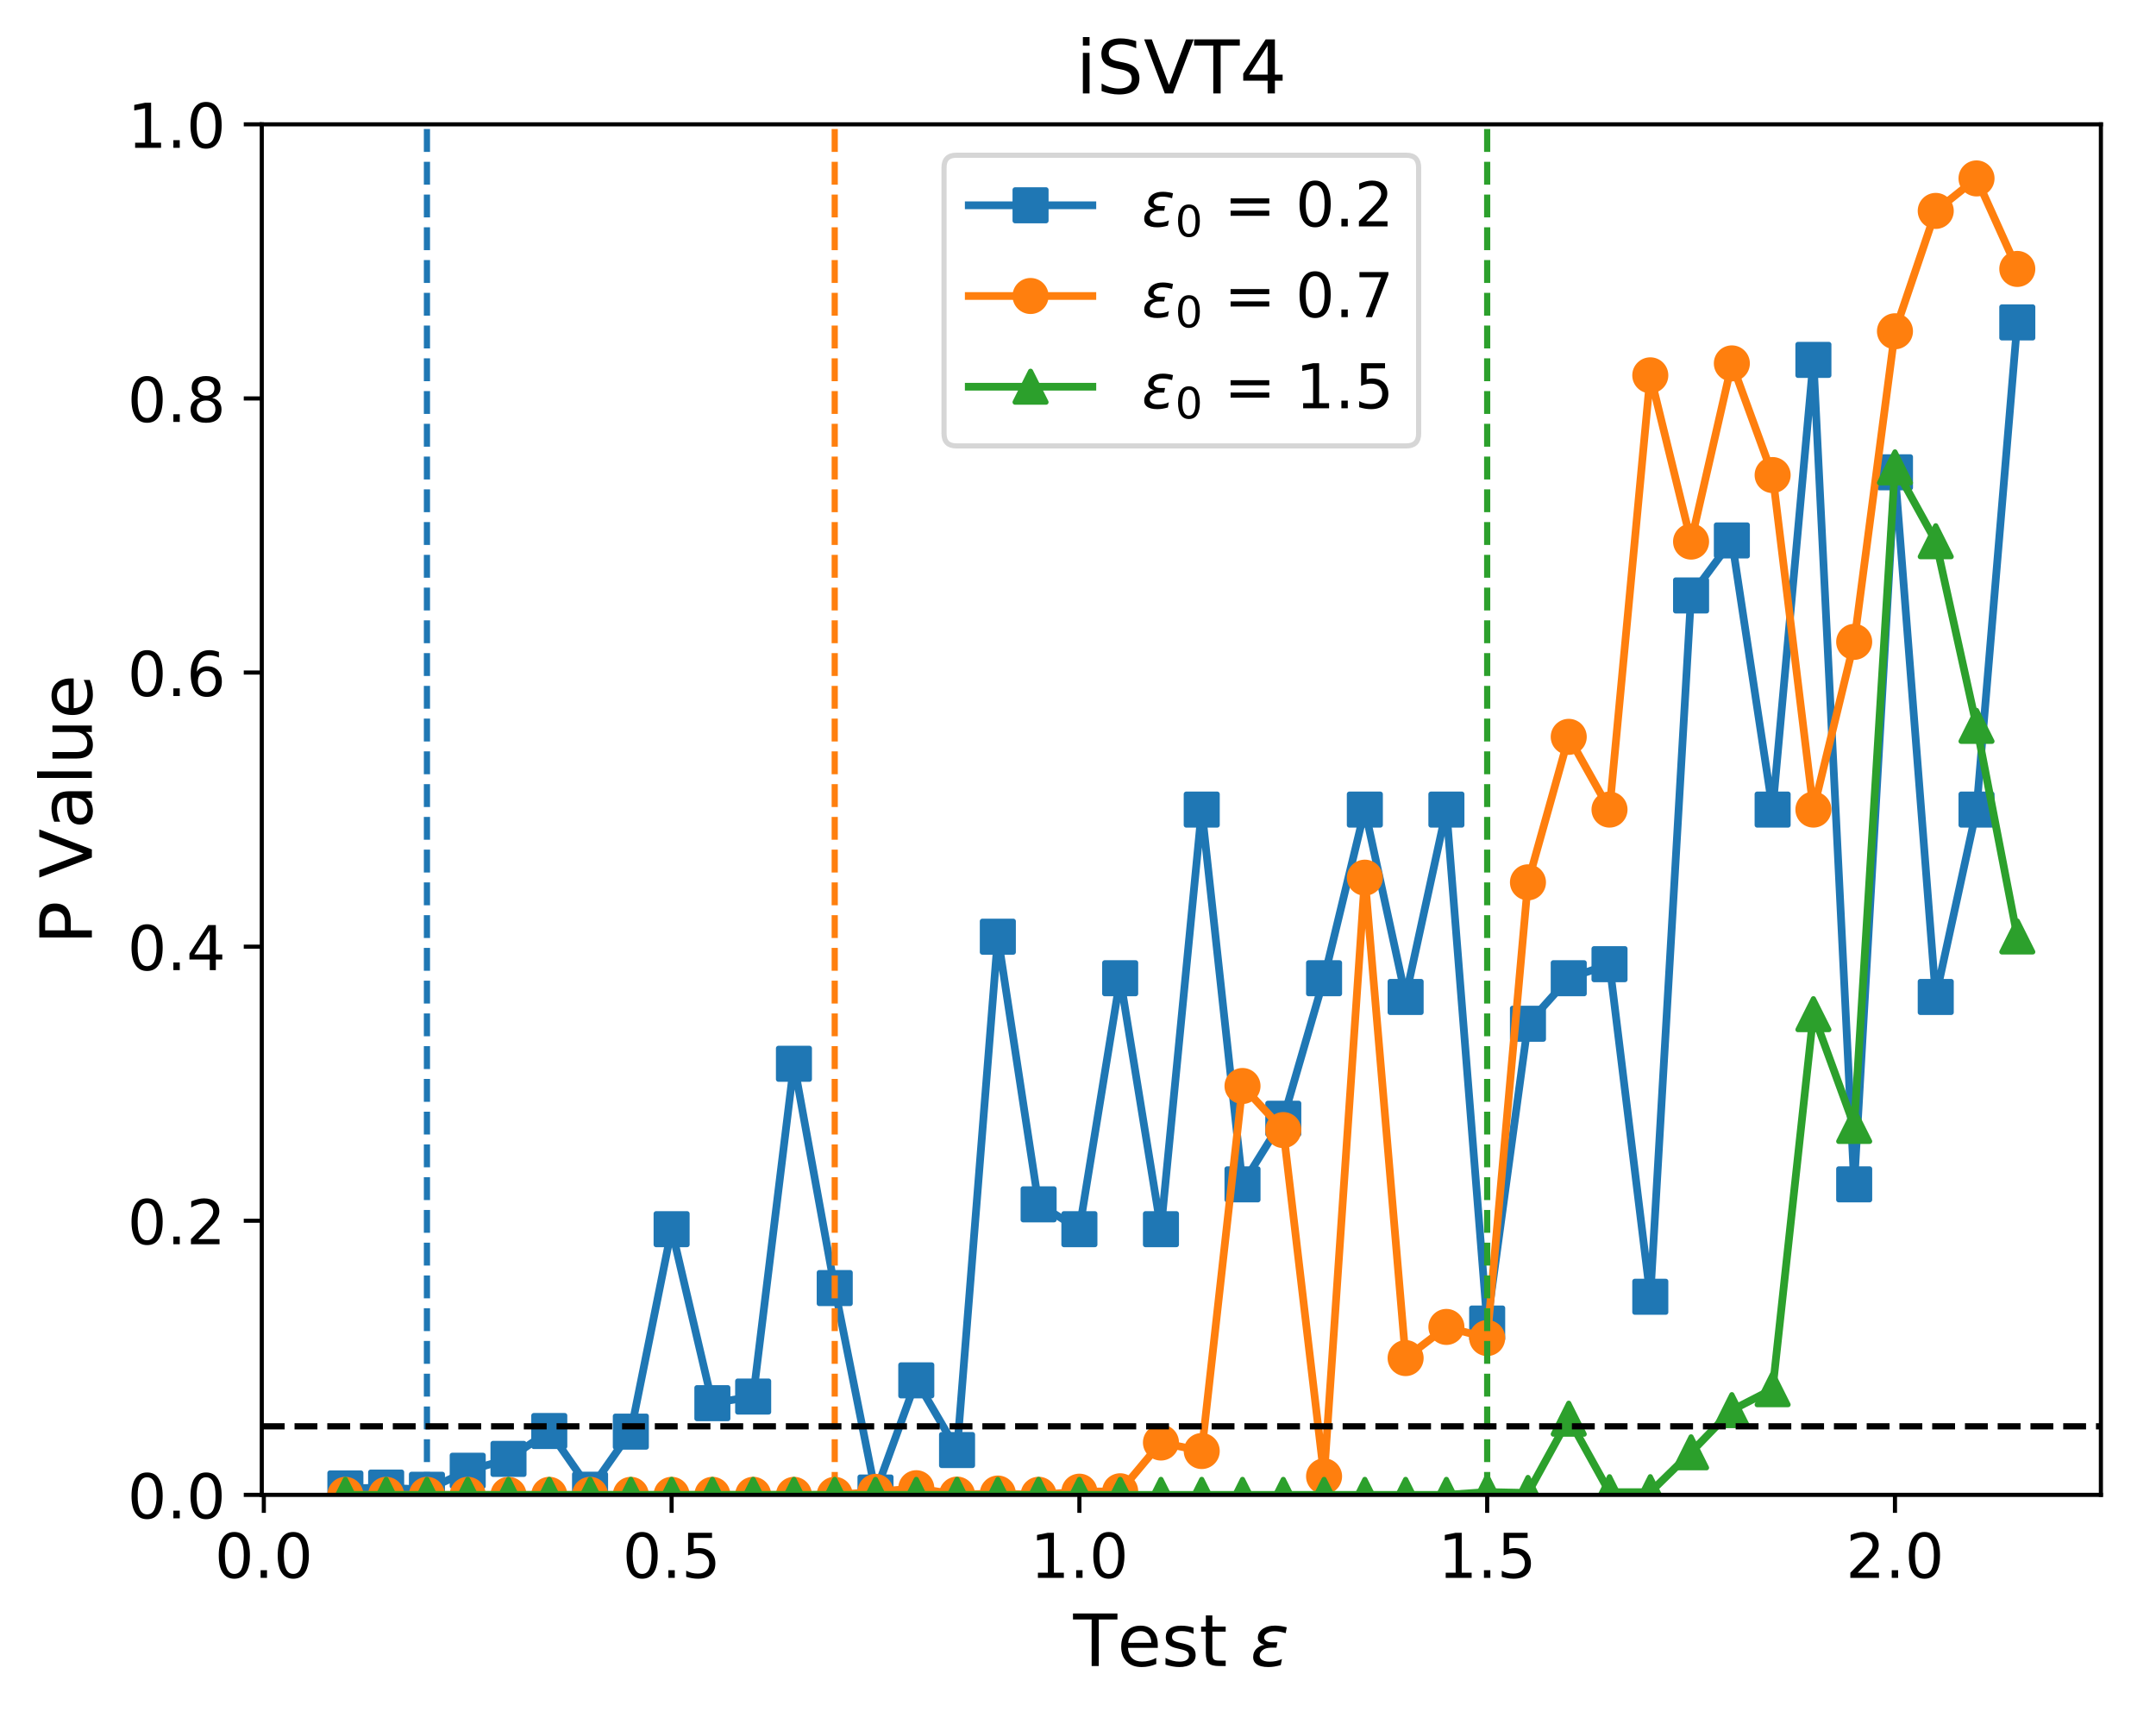 <?xml version="1.0" encoding="utf-8" standalone="no"?>
<!DOCTYPE svg PUBLIC "-//W3C//DTD SVG 1.1//EN"
  "http://www.w3.org/Graphics/SVG/1.1/DTD/svg11.dtd">
<!-- Created with matplotlib (https://matplotlib.org/) -->
<svg height="333.617pt" version="1.1" viewBox="0 0 418.653 333.617" width="418.653pt" xmlns="http://www.w3.org/2000/svg" xmlns:xlink="http://www.w3.org/1999/xlink">
 <defs>
  <style type="text/css">
*{stroke-linecap:butt;stroke-linejoin:round;}
  </style>
 </defs>
 <g id="figure_1">
  <g id="patch_1">
   <path d="M 0 333.617 
L 418.653 333.617 
L 418.653 0 
L 0 0 
z
" style="fill:#ffffff;"/>
  </g>
  <g id="axes_1">
   <g id="patch_2">
    <path d="M 50.833 290.254 
L 407.953 290.254 
L 407.953 24.142 
L 50.833 24.142 
z
" style="fill:#ffffff;"/>
   </g>
   <g id="matplotlib.axis_1">
    <g id="xtick_1">
     <g id="line2d_1">
      <defs>
       <path d="M 0 0 
L 0 3.5 
" id="m3db279b946" style="stroke:#000000;stroke-width:0.8;"/>
      </defs>
      <g>
       <use style="stroke:#000000;stroke-width:0.8;" x="51.229" xlink:href="#m3db279b946" y="290.254"/>
      </g>
     </g>
     <g id="text_1">
      <!-- 0.0 -->
      <defs>
       <path d="M 31.781 66.406 
Q 24.172 66.406 20.328 58.906 
Q 16.5 51.422 16.5 36.375 
Q 16.5 21.391 20.328 13.891 
Q 24.172 6.391 31.781 6.391 
Q 39.453 6.391 43.281 13.891 
Q 47.125 21.391 47.125 36.375 
Q 47.125 51.422 43.281 58.906 
Q 39.453 66.406 31.781 66.406 
z
M 31.781 74.219 
Q 44.047 74.219 50.516 64.516 
Q 56.984 54.828 56.984 36.375 
Q 56.984 17.969 50.516 8.266 
Q 44.047 -1.422 31.781 -1.422 
Q 19.531 -1.422 13.062 8.266 
Q 6.594 17.969 6.594 36.375 
Q 6.594 54.828 13.062 64.516 
Q 19.531 74.219 31.781 74.219 
z
" id="DejaVuSans-48"/>
       <path d="M 10.688 12.406 
L 21 12.406 
L 21 0 
L 10.688 0 
z
" id="DejaVuSans-46"/>
      </defs>
      <g transform="translate(41.687 306.372)scale(0.12 -0.12)">
       <use xlink:href="#DejaVuSans-48"/>
       <use x="63.623" xlink:href="#DejaVuSans-46"/>
       <use x="95.41" xlink:href="#DejaVuSans-48"/>
      </g>
     </g>
    </g>
    <g id="xtick_2">
     <g id="line2d_2">
      <g>
       <use style="stroke:#000000;stroke-width:0.8;" x="130.413" xlink:href="#m3db279b946" y="290.254"/>
      </g>
     </g>
     <g id="text_2">
      <!-- 0.5 -->
      <defs>
       <path d="M 10.797 72.906 
L 49.516 72.906 
L 49.516 64.594 
L 19.828 64.594 
L 19.828 46.734 
Q 21.969 47.469 24.109 47.828 
Q 26.266 48.188 28.422 48.188 
Q 40.625 48.188 47.75 41.5 
Q 54.891 34.812 54.891 23.391 
Q 54.891 11.625 47.562 5.094 
Q 40.234 -1.422 26.906 -1.422 
Q 22.312 -1.422 17.547 -0.641 
Q 12.797 0.141 7.719 1.703 
L 7.719 11.625 
Q 12.109 9.234 16.797 8.062 
Q 21.484 6.891 26.703 6.891 
Q 35.156 6.891 40.078 11.328 
Q 45.016 15.766 45.016 23.391 
Q 45.016 31 40.078 35.438 
Q 35.156 39.891 26.703 39.891 
Q 22.75 39.891 18.812 39.016 
Q 14.891 38.141 10.797 36.281 
z
" id="DejaVuSans-53"/>
      </defs>
      <g transform="translate(120.871 306.372)scale(0.12 -0.12)">
       <use xlink:href="#DejaVuSans-48"/>
       <use x="63.623" xlink:href="#DejaVuSans-46"/>
       <use x="95.41" xlink:href="#DejaVuSans-53"/>
      </g>
     </g>
    </g>
    <g id="xtick_3">
     <g id="line2d_3">
      <g>
       <use style="stroke:#000000;stroke-width:0.8;" x="209.597" xlink:href="#m3db279b946" y="290.254"/>
      </g>
     </g>
     <g id="text_3">
      <!-- 1.0 -->
      <defs>
       <path d="M 12.406 8.297 
L 28.516 8.297 
L 28.516 63.922 
L 10.984 60.406 
L 10.984 69.391 
L 28.422 72.906 
L 38.281 72.906 
L 38.281 8.297 
L 54.391 8.297 
L 54.391 0 
L 12.406 0 
z
" id="DejaVuSans-49"/>
      </defs>
      <g transform="translate(200.055 306.372)scale(0.12 -0.12)">
       <use xlink:href="#DejaVuSans-49"/>
       <use x="63.623" xlink:href="#DejaVuSans-46"/>
       <use x="95.41" xlink:href="#DejaVuSans-48"/>
      </g>
     </g>
    </g>
    <g id="xtick_4">
     <g id="line2d_4">
      <g>
       <use style="stroke:#000000;stroke-width:0.8;" x="288.781" xlink:href="#m3db279b946" y="290.254"/>
      </g>
     </g>
     <g id="text_4">
      <!-- 1.5 -->
      <g transform="translate(279.239 306.372)scale(0.12 -0.12)">
       <use xlink:href="#DejaVuSans-49"/>
       <use x="63.623" xlink:href="#DejaVuSans-46"/>
       <use x="95.41" xlink:href="#DejaVuSans-53"/>
      </g>
     </g>
    </g>
    <g id="xtick_5">
     <g id="line2d_5">
      <g>
       <use style="stroke:#000000;stroke-width:0.8;" x="367.965" xlink:href="#m3db279b946" y="290.254"/>
      </g>
     </g>
     <g id="text_5">
      <!-- 2.0 -->
      <defs>
       <path d="M 19.188 8.297 
L 53.609 8.297 
L 53.609 0 
L 7.328 0 
L 7.328 8.297 
Q 12.938 14.109 22.625 23.891 
Q 32.328 33.688 34.812 36.531 
Q 39.547 41.844 41.422 45.531 
Q 43.312 49.219 43.312 52.781 
Q 43.312 58.594 39.234 62.25 
Q 35.156 65.922 28.609 65.922 
Q 23.969 65.922 18.812 64.312 
Q 13.672 62.703 7.812 59.422 
L 7.812 69.391 
Q 13.766 71.781 18.938 73 
Q 24.125 74.219 28.422 74.219 
Q 39.75 74.219 46.484 68.547 
Q 53.219 62.891 53.219 53.422 
Q 53.219 48.922 51.531 44.891 
Q 49.859 40.875 45.406 35.406 
Q 44.188 33.984 37.641 27.219 
Q 31.109 20.453 19.188 8.297 
z
" id="DejaVuSans-50"/>
      </defs>
      <g transform="translate(358.423 306.372)scale(0.12 -0.12)">
       <use xlink:href="#DejaVuSans-50"/>
       <use x="63.623" xlink:href="#DejaVuSans-46"/>
       <use x="95.41" xlink:href="#DejaVuSans-48"/>
      </g>
     </g>
    </g>
    <g id="text_6">
     <!-- Test $\epsilon$ -->
     <defs>
      <path d="M -0.297 72.906 
L 61.375 72.906 
L 61.375 64.594 
L 35.5 64.594 
L 35.5 0 
L 25.594 0 
L 25.594 64.594 
L -0.297 64.594 
z
" id="DejaVuSans-84"/>
      <path d="M 56.203 29.594 
L 56.203 25.203 
L 14.891 25.203 
Q 15.484 15.922 20.484 11.062 
Q 25.484 6.203 34.422 6.203 
Q 39.594 6.203 44.453 7.469 
Q 49.312 8.734 54.109 11.281 
L 54.109 2.781 
Q 49.266 0.734 44.188 -0.344 
Q 39.109 -1.422 33.891 -1.422 
Q 20.797 -1.422 13.156 6.188 
Q 5.516 13.812 5.516 26.812 
Q 5.516 40.234 12.766 48.109 
Q 20.016 56 32.328 56 
Q 43.359 56 49.781 48.891 
Q 56.203 41.797 56.203 29.594 
z
M 47.219 32.234 
Q 47.125 39.594 43.094 43.984 
Q 39.062 48.391 32.422 48.391 
Q 24.906 48.391 20.391 44.141 
Q 15.875 39.891 15.188 32.172 
z
" id="DejaVuSans-101"/>
      <path d="M 44.281 53.078 
L 44.281 44.578 
Q 40.484 46.531 36.375 47.5 
Q 32.281 48.484 27.875 48.484 
Q 21.188 48.484 17.844 46.438 
Q 14.5 44.391 14.5 40.281 
Q 14.5 37.156 16.891 35.375 
Q 19.281 33.594 26.516 31.984 
L 29.594 31.297 
Q 39.156 29.25 43.188 25.516 
Q 47.219 21.781 47.219 15.094 
Q 47.219 7.469 41.188 3.016 
Q 35.156 -1.422 24.609 -1.422 
Q 20.219 -1.422 15.453 -0.562 
Q 10.688 0.297 5.422 2 
L 5.422 11.281 
Q 10.406 8.688 15.234 7.391 
Q 20.062 6.109 24.812 6.109 
Q 31.156 6.109 34.562 8.281 
Q 37.984 10.453 37.984 14.406 
Q 37.984 18.062 35.516 20.016 
Q 33.062 21.969 24.703 23.781 
L 21.578 24.516 
Q 13.234 26.266 9.516 29.906 
Q 5.812 33.547 5.812 39.891 
Q 5.812 47.609 11.281 51.797 
Q 16.75 56 26.812 56 
Q 31.781 56 36.172 55.266 
Q 40.578 54.547 44.281 53.078 
z
" id="DejaVuSans-115"/>
      <path d="M 18.312 70.219 
L 18.312 54.688 
L 36.812 54.688 
L 36.812 47.703 
L 18.312 47.703 
L 18.312 18.016 
Q 18.312 11.328 20.141 9.422 
Q 21.969 7.516 27.594 7.516 
L 36.812 7.516 
L 36.812 0 
L 27.594 0 
Q 17.188 0 13.234 3.875 
Q 9.281 7.766 9.281 18.016 
L 9.281 47.703 
L 2.688 47.703 
L 2.688 54.688 
L 9.281 54.688 
L 9.281 70.219 
z
" id="DejaVuSans-116"/>
      <path id="DejaVuSans-32"/>
      <path d="M 19.734 29.5 
Q 14.453 30.672 12.156 33.844 
Q 10.453 36.078 10.453 39.109 
Q 10.453 47.406 18.359 52.25 
Q 24.609 56.062 34.188 56.062 
Q 37.891 56.062 41.938 55.469 
Q 46 54.891 50.531 53.719 
L 48.969 45.562 
Q 44.484 46.969 40.719 47.609 
Q 36.859 48.25 33.406 48.25 
Q 27.594 48.25 23.781 46 
Q 19.188 43.312 19.188 39.406 
Q 19.188 36.812 21.578 35.016 
Q 24.422 32.859 30.078 32.859 
L 37.641 32.859 
L 36.234 25.438 
L 29 25.438 
Q 22.266 25.438 18.312 22.953 
Q 12.938 19.578 12.938 14.312 
Q 12.938 10.984 15.828 8.797 
Q 19.438 6.062 26.812 6.062 
Q 31.344 6.062 35.688 6.938 
Q 40.047 7.859 43.844 9.672 
L 42.188 1.312 
Q 37.547 -0.047 33.297 -0.734 
Q 29.047 -1.422 25.141 -1.422 
Q 13.531 -1.422 8.062 3.031 
Q 3.906 6.453 3.906 12.203 
Q 3.906 19.969 9.375 24.75 
Q 13.422 28.328 19.734 29.5 
z
" id="DejaVuSans-Oblique-949"/>
     </defs>
     <g transform="translate(208.393 323.505)scale(0.14 -0.14)">
      <use transform="translate(0 0.094)" xlink:href="#DejaVuSans-84"/>
      <use transform="translate(61.084 0.094)" xlink:href="#DejaVuSans-101"/>
      <use transform="translate(122.607 0.094)" xlink:href="#DejaVuSans-115"/>
      <use transform="translate(174.707 0.094)" xlink:href="#DejaVuSans-116"/>
      <use transform="translate(213.916 0.094)" xlink:href="#DejaVuSans-32"/>
      <use transform="translate(245.703 0.094)" xlink:href="#DejaVuSans-Oblique-949"/>
     </g>
    </g>
   </g>
   <g id="matplotlib.axis_2">
    <g id="ytick_1">
     <g id="line2d_6">
      <defs>
       <path d="M 0 0 
L -3.5 0 
" id="medc9032738" style="stroke:#000000;stroke-width:0.8;"/>
      </defs>
      <g>
       <use style="stroke:#000000;stroke-width:0.8;" x="50.833" xlink:href="#medc9032738" y="290.254"/>
      </g>
     </g>
     <g id="text_7">
      <!-- 0.0 -->
      <g transform="translate(24.749 294.813)scale(0.12 -0.12)">
       <use xlink:href="#DejaVuSans-48"/>
       <use x="63.623" xlink:href="#DejaVuSans-46"/>
       <use x="95.41" xlink:href="#DejaVuSans-48"/>
      </g>
     </g>
    </g>
    <g id="ytick_2">
     <g id="line2d_7">
      <g>
       <use style="stroke:#000000;stroke-width:0.8;" x="50.833" xlink:href="#medc9032738" y="237.031"/>
      </g>
     </g>
     <g id="text_8">
      <!-- 0.2 -->
      <g transform="translate(24.749 241.59)scale(0.12 -0.12)">
       <use xlink:href="#DejaVuSans-48"/>
       <use x="63.623" xlink:href="#DejaVuSans-46"/>
       <use x="95.41" xlink:href="#DejaVuSans-50"/>
      </g>
     </g>
    </g>
    <g id="ytick_3">
     <g id="line2d_8">
      <g>
       <use style="stroke:#000000;stroke-width:0.8;" x="50.833" xlink:href="#medc9032738" y="183.809"/>
      </g>
     </g>
     <g id="text_9">
      <!-- 0.4 -->
      <defs>
       <path d="M 37.797 64.312 
L 12.891 25.391 
L 37.797 25.391 
z
M 35.203 72.906 
L 47.609 72.906 
L 47.609 25.391 
L 58.016 25.391 
L 58.016 17.188 
L 47.609 17.188 
L 47.609 0 
L 37.797 0 
L 37.797 17.188 
L 4.891 17.188 
L 4.891 26.703 
z
" id="DejaVuSans-52"/>
      </defs>
      <g transform="translate(24.749 188.368)scale(0.12 -0.12)">
       <use xlink:href="#DejaVuSans-48"/>
       <use x="63.623" xlink:href="#DejaVuSans-46"/>
       <use x="95.41" xlink:href="#DejaVuSans-52"/>
      </g>
     </g>
    </g>
    <g id="ytick_4">
     <g id="line2d_9">
      <g>
       <use style="stroke:#000000;stroke-width:0.8;" x="50.833" xlink:href="#medc9032738" y="130.587"/>
      </g>
     </g>
     <g id="text_10">
      <!-- 0.6 -->
      <defs>
       <path d="M 33.016 40.375 
Q 26.375 40.375 22.484 35.828 
Q 18.609 31.297 18.609 23.391 
Q 18.609 15.531 22.484 10.953 
Q 26.375 6.391 33.016 6.391 
Q 39.656 6.391 43.531 10.953 
Q 47.406 15.531 47.406 23.391 
Q 47.406 31.297 43.531 35.828 
Q 39.656 40.375 33.016 40.375 
z
M 52.594 71.297 
L 52.594 62.312 
Q 48.875 64.062 45.094 64.984 
Q 41.312 65.922 37.594 65.922 
Q 27.828 65.922 22.672 59.328 
Q 17.531 52.734 16.797 39.406 
Q 19.672 43.656 24.016 45.922 
Q 28.375 48.188 33.594 48.188 
Q 44.578 48.188 50.953 41.516 
Q 57.328 34.859 57.328 23.391 
Q 57.328 12.156 50.688 5.359 
Q 44.047 -1.422 33.016 -1.422 
Q 20.359 -1.422 13.672 8.266 
Q 6.984 17.969 6.984 36.375 
Q 6.984 53.656 15.188 63.938 
Q 23.391 74.219 37.203 74.219 
Q 40.922 74.219 44.703 73.484 
Q 48.484 72.75 52.594 71.297 
z
" id="DejaVuSans-54"/>
      </defs>
      <g transform="translate(24.749 135.146)scale(0.12 -0.12)">
       <use xlink:href="#DejaVuSans-48"/>
       <use x="63.623" xlink:href="#DejaVuSans-46"/>
       <use x="95.41" xlink:href="#DejaVuSans-54"/>
      </g>
     </g>
    </g>
    <g id="ytick_5">
     <g id="line2d_10">
      <g>
       <use style="stroke:#000000;stroke-width:0.8;" x="50.833" xlink:href="#medc9032738" y="77.364"/>
      </g>
     </g>
     <g id="text_11">
      <!-- 0.8 -->
      <defs>
       <path d="M 31.781 34.625 
Q 24.75 34.625 20.719 30.859 
Q 16.703 27.094 16.703 20.516 
Q 16.703 13.922 20.719 10.156 
Q 24.75 6.391 31.781 6.391 
Q 38.812 6.391 42.859 10.172 
Q 46.922 13.969 46.922 20.516 
Q 46.922 27.094 42.891 30.859 
Q 38.875 34.625 31.781 34.625 
z
M 21.922 38.812 
Q 15.578 40.375 12.031 44.719 
Q 8.5 49.078 8.5 55.328 
Q 8.5 64.062 14.719 69.141 
Q 20.953 74.219 31.781 74.219 
Q 42.672 74.219 48.875 69.141 
Q 55.078 64.062 55.078 55.328 
Q 55.078 49.078 51.531 44.719 
Q 48 40.375 41.703 38.812 
Q 48.828 37.156 52.797 32.312 
Q 56.781 27.484 56.781 20.516 
Q 56.781 9.906 50.312 4.234 
Q 43.844 -1.422 31.781 -1.422 
Q 19.734 -1.422 13.25 4.234 
Q 6.781 9.906 6.781 20.516 
Q 6.781 27.484 10.781 32.312 
Q 14.797 37.156 21.922 38.812 
z
M 18.312 54.391 
Q 18.312 48.734 21.844 45.562 
Q 25.391 42.391 31.781 42.391 
Q 38.141 42.391 41.719 45.562 
Q 45.312 48.734 45.312 54.391 
Q 45.312 60.062 41.719 63.234 
Q 38.141 66.406 31.781 66.406 
Q 25.391 66.406 21.844 63.234 
Q 18.312 60.062 18.312 54.391 
z
" id="DejaVuSans-56"/>
      </defs>
      <g transform="translate(24.749 81.923)scale(0.12 -0.12)">
       <use xlink:href="#DejaVuSans-48"/>
       <use x="63.623" xlink:href="#DejaVuSans-46"/>
       <use x="95.41" xlink:href="#DejaVuSans-56"/>
      </g>
     </g>
    </g>
    <g id="ytick_6">
     <g id="line2d_11">
      <g>
       <use style="stroke:#000000;stroke-width:0.8;" x="50.833" xlink:href="#medc9032738" y="24.142"/>
      </g>
     </g>
     <g id="text_12">
      <!-- 1.0 -->
      <g transform="translate(24.749 28.701)scale(0.12 -0.12)">
       <use xlink:href="#DejaVuSans-49"/>
       <use x="63.623" xlink:href="#DejaVuSans-46"/>
       <use x="95.41" xlink:href="#DejaVuSans-48"/>
      </g>
     </g>
    </g>
    <g id="text_13">
     <!-- P Value -->
     <defs>
      <path d="M 19.672 64.797 
L 19.672 37.406 
L 32.078 37.406 
Q 38.969 37.406 42.719 40.969 
Q 46.484 44.531 46.484 51.125 
Q 46.484 57.672 42.719 61.234 
Q 38.969 64.797 32.078 64.797 
z
M 9.812 72.906 
L 32.078 72.906 
Q 44.344 72.906 50.609 67.359 
Q 56.891 61.812 56.891 51.125 
Q 56.891 40.328 50.609 34.812 
Q 44.344 29.297 32.078 29.297 
L 19.672 29.297 
L 19.672 0 
L 9.812 0 
z
" id="DejaVuSans-80"/>
      <path d="M 28.609 0 
L 0.781 72.906 
L 11.078 72.906 
L 34.188 11.531 
L 57.328 72.906 
L 67.578 72.906 
L 39.797 0 
z
" id="DejaVuSans-86"/>
      <path d="M 34.281 27.484 
Q 23.391 27.484 19.188 25 
Q 14.984 22.516 14.984 16.5 
Q 14.984 11.719 18.141 8.906 
Q 21.297 6.109 26.703 6.109 
Q 34.188 6.109 38.703 11.406 
Q 43.219 16.703 43.219 25.484 
L 43.219 27.484 
z
M 52.203 31.203 
L 52.203 0 
L 43.219 0 
L 43.219 8.297 
Q 40.141 3.328 35.547 0.953 
Q 30.953 -1.422 24.312 -1.422 
Q 15.922 -1.422 10.953 3.297 
Q 6 8.016 6 15.922 
Q 6 25.141 12.172 29.828 
Q 18.359 34.516 30.609 34.516 
L 43.219 34.516 
L 43.219 35.406 
Q 43.219 41.609 39.141 45 
Q 35.062 48.391 27.688 48.391 
Q 23 48.391 18.547 47.266 
Q 14.109 46.141 10.016 43.891 
L 10.016 52.203 
Q 14.938 54.109 19.578 55.047 
Q 24.219 56 28.609 56 
Q 40.484 56 46.344 49.844 
Q 52.203 43.703 52.203 31.203 
z
" id="DejaVuSans-97"/>
      <path d="M 9.422 75.984 
L 18.406 75.984 
L 18.406 0 
L 9.422 0 
z
" id="DejaVuSans-108"/>
      <path d="M 8.5 21.578 
L 8.5 54.688 
L 17.484 54.688 
L 17.484 21.922 
Q 17.484 14.156 20.5 10.266 
Q 23.531 6.391 29.594 6.391 
Q 36.859 6.391 41.078 11.031 
Q 45.312 15.672 45.312 23.688 
L 45.312 54.688 
L 54.297 54.688 
L 54.297 0 
L 45.312 0 
L 45.312 8.406 
Q 42.047 3.422 37.719 1 
Q 33.406 -1.422 27.688 -1.422 
Q 18.266 -1.422 13.375 4.438 
Q 8.5 10.297 8.5 21.578 
z
M 31.109 56 
z
" id="DejaVuSans-117"/>
     </defs>
     <g transform="translate(17.838 183.402)rotate(-90)scale(0.14 -0.14)">
      <use xlink:href="#DejaVuSans-80"/>
      <use x="60.303" xlink:href="#DejaVuSans-32"/>
      <use x="92.09" xlink:href="#DejaVuSans-86"/>
      <use x="160.389" xlink:href="#DejaVuSans-97"/>
      <use x="221.668" xlink:href="#DejaVuSans-108"/>
      <use x="249.451" xlink:href="#DejaVuSans-117"/>
      <use x="312.83" xlink:href="#DejaVuSans-101"/>
     </g>
    </g>
   </g>
   <g id="line2d_12">
    <path clip-path="url(#p104379cc02)" d="M 67.066 289.009 
L 74.984 288.841 
L 82.903 289.271 
L 90.821 285.576 
L 98.739 283.271 
L 106.658 277.861 
L 114.576 289.251 
L 122.495 277.975 
L 130.413 238.669 
L 138.331 272.451 
L 146.25 271.166 
L 154.168 206.554 
L 162.087 250.104 
L 170.005 289.799 
L 177.924 268.025 
L 185.842 281.548 
L 193.76 181.876 
L 201.679 233.845 
L 209.597 238.669 
L 217.516 189.942 
L 225.434 238.669 
L 233.352 157.198 
L 241.271 229.963 
L 249.189 217.229 
L 257.108 189.942 
L 265.026 157.198 
L 272.944 193.58 
L 280.863 157.198 
L 288.781 256.99 
L 296.7 198.778 
L 304.618 189.942 
L 312.536 187.213 
L 320.455 251.793 
L 328.373 115.618 
L 336.292 104.938 
L 344.21 157.198 
L 352.128 69.879 
L 360.047 229.963 
L 367.965 91.709 
L 375.884 193.58 
L 383.802 157.198 
L 391.72 62.603 
" style="fill:none;stroke:#1f77b4;stroke-linecap:square;stroke-width:1.5;"/>
    <defs>
     <path d="M -3 3 
L 3 3 
L 3 -3 
L -3 -3 
z
" id="m1d6c19a356" style="stroke:#1f77b4;stroke-linejoin:miter;"/>
    </defs>
    <g clip-path="url(#p104379cc02)">
     <use style="fill:#1f77b4;stroke:#1f77b4;stroke-linejoin:miter;" x="67.066" xlink:href="#m1d6c19a356" y="289.009"/>
     <use style="fill:#1f77b4;stroke:#1f77b4;stroke-linejoin:miter;" x="74.984" xlink:href="#m1d6c19a356" y="288.841"/>
     <use style="fill:#1f77b4;stroke:#1f77b4;stroke-linejoin:miter;" x="82.903" xlink:href="#m1d6c19a356" y="289.271"/>
     <use style="fill:#1f77b4;stroke:#1f77b4;stroke-linejoin:miter;" x="90.821" xlink:href="#m1d6c19a356" y="285.576"/>
     <use style="fill:#1f77b4;stroke:#1f77b4;stroke-linejoin:miter;" x="98.739" xlink:href="#m1d6c19a356" y="283.271"/>
     <use style="fill:#1f77b4;stroke:#1f77b4;stroke-linejoin:miter;" x="106.658" xlink:href="#m1d6c19a356" y="277.861"/>
     <use style="fill:#1f77b4;stroke:#1f77b4;stroke-linejoin:miter;" x="114.576" xlink:href="#m1d6c19a356" y="289.251"/>
     <use style="fill:#1f77b4;stroke:#1f77b4;stroke-linejoin:miter;" x="122.495" xlink:href="#m1d6c19a356" y="277.975"/>
     <use style="fill:#1f77b4;stroke:#1f77b4;stroke-linejoin:miter;" x="130.413" xlink:href="#m1d6c19a356" y="238.669"/>
     <use style="fill:#1f77b4;stroke:#1f77b4;stroke-linejoin:miter;" x="138.331" xlink:href="#m1d6c19a356" y="272.451"/>
     <use style="fill:#1f77b4;stroke:#1f77b4;stroke-linejoin:miter;" x="146.25" xlink:href="#m1d6c19a356" y="271.166"/>
     <use style="fill:#1f77b4;stroke:#1f77b4;stroke-linejoin:miter;" x="154.168" xlink:href="#m1d6c19a356" y="206.554"/>
     <use style="fill:#1f77b4;stroke:#1f77b4;stroke-linejoin:miter;" x="162.087" xlink:href="#m1d6c19a356" y="250.104"/>
     <use style="fill:#1f77b4;stroke:#1f77b4;stroke-linejoin:miter;" x="170.005" xlink:href="#m1d6c19a356" y="289.799"/>
     <use style="fill:#1f77b4;stroke:#1f77b4;stroke-linejoin:miter;" x="177.924" xlink:href="#m1d6c19a356" y="268.025"/>
     <use style="fill:#1f77b4;stroke:#1f77b4;stroke-linejoin:miter;" x="185.842" xlink:href="#m1d6c19a356" y="281.548"/>
     <use style="fill:#1f77b4;stroke:#1f77b4;stroke-linejoin:miter;" x="193.76" xlink:href="#m1d6c19a356" y="181.876"/>
     <use style="fill:#1f77b4;stroke:#1f77b4;stroke-linejoin:miter;" x="201.679" xlink:href="#m1d6c19a356" y="233.845"/>
     <use style="fill:#1f77b4;stroke:#1f77b4;stroke-linejoin:miter;" x="209.597" xlink:href="#m1d6c19a356" y="238.669"/>
     <use style="fill:#1f77b4;stroke:#1f77b4;stroke-linejoin:miter;" x="217.516" xlink:href="#m1d6c19a356" y="189.942"/>
     <use style="fill:#1f77b4;stroke:#1f77b4;stroke-linejoin:miter;" x="225.434" xlink:href="#m1d6c19a356" y="238.669"/>
     <use style="fill:#1f77b4;stroke:#1f77b4;stroke-linejoin:miter;" x="233.352" xlink:href="#m1d6c19a356" y="157.198"/>
     <use style="fill:#1f77b4;stroke:#1f77b4;stroke-linejoin:miter;" x="241.271" xlink:href="#m1d6c19a356" y="229.963"/>
     <use style="fill:#1f77b4;stroke:#1f77b4;stroke-linejoin:miter;" x="249.189" xlink:href="#m1d6c19a356" y="217.229"/>
     <use style="fill:#1f77b4;stroke:#1f77b4;stroke-linejoin:miter;" x="257.108" xlink:href="#m1d6c19a356" y="189.942"/>
     <use style="fill:#1f77b4;stroke:#1f77b4;stroke-linejoin:miter;" x="265.026" xlink:href="#m1d6c19a356" y="157.198"/>
     <use style="fill:#1f77b4;stroke:#1f77b4;stroke-linejoin:miter;" x="272.944" xlink:href="#m1d6c19a356" y="193.58"/>
     <use style="fill:#1f77b4;stroke:#1f77b4;stroke-linejoin:miter;" x="280.863" xlink:href="#m1d6c19a356" y="157.198"/>
     <use style="fill:#1f77b4;stroke:#1f77b4;stroke-linejoin:miter;" x="288.781" xlink:href="#m1d6c19a356" y="256.99"/>
     <use style="fill:#1f77b4;stroke:#1f77b4;stroke-linejoin:miter;" x="296.7" xlink:href="#m1d6c19a356" y="198.778"/>
     <use style="fill:#1f77b4;stroke:#1f77b4;stroke-linejoin:miter;" x="304.618" xlink:href="#m1d6c19a356" y="189.942"/>
     <use style="fill:#1f77b4;stroke:#1f77b4;stroke-linejoin:miter;" x="312.536" xlink:href="#m1d6c19a356" y="187.213"/>
     <use style="fill:#1f77b4;stroke:#1f77b4;stroke-linejoin:miter;" x="320.455" xlink:href="#m1d6c19a356" y="251.793"/>
     <use style="fill:#1f77b4;stroke:#1f77b4;stroke-linejoin:miter;" x="328.373" xlink:href="#m1d6c19a356" y="115.618"/>
     <use style="fill:#1f77b4;stroke:#1f77b4;stroke-linejoin:miter;" x="336.292" xlink:href="#m1d6c19a356" y="104.938"/>
     <use style="fill:#1f77b4;stroke:#1f77b4;stroke-linejoin:miter;" x="344.21" xlink:href="#m1d6c19a356" y="157.198"/>
     <use style="fill:#1f77b4;stroke:#1f77b4;stroke-linejoin:miter;" x="352.128" xlink:href="#m1d6c19a356" y="69.879"/>
     <use style="fill:#1f77b4;stroke:#1f77b4;stroke-linejoin:miter;" x="360.047" xlink:href="#m1d6c19a356" y="229.963"/>
     <use style="fill:#1f77b4;stroke:#1f77b4;stroke-linejoin:miter;" x="367.965" xlink:href="#m1d6c19a356" y="91.709"/>
     <use style="fill:#1f77b4;stroke:#1f77b4;stroke-linejoin:miter;" x="375.884" xlink:href="#m1d6c19a356" y="193.58"/>
     <use style="fill:#1f77b4;stroke:#1f77b4;stroke-linejoin:miter;" x="383.802" xlink:href="#m1d6c19a356" y="157.198"/>
     <use style="fill:#1f77b4;stroke:#1f77b4;stroke-linejoin:miter;" x="391.72" xlink:href="#m1d6c19a356" y="62.603"/>
    </g>
   </g>
   <g id="line2d_13">
    <path clip-path="url(#p104379cc02)" d="M 82.903 290.254 
L 82.903 24.142 
" style="fill:none;stroke:#1f77b4;stroke-dasharray:4.44,1.92;stroke-dashoffset:0;stroke-width:1.2;"/>
   </g>
   <g id="line2d_14">
    <path clip-path="url(#p104379cc02)" d="M 67.066 290.254 
L 74.984 290.254 
L 82.903 290.254 
L 90.821 290.254 
L 98.739 290.254 
L 106.658 290.253 
L 114.576 290.254 
L 122.495 290.254 
L 130.413 290.252 
L 138.331 290.251 
L 146.25 290.248 
L 154.168 290.254 
L 162.087 290.249 
L 170.005 289.677 
L 177.924 288.966 
L 185.842 290.204 
L 193.76 289.998 
L 201.679 290.242 
L 209.597 289.638 
L 217.516 289.558 
L 225.434 280.094 
L 233.352 281.746 
L 241.271 210.868 
L 249.189 219.429 
L 257.108 286.661 
L 265.026 170.417 
L 272.944 263.698 
L 280.863 257.649 
L 288.781 259.812 
L 296.7 171.322 
L 304.618 143.074 
L 312.536 157.198 
L 320.455 72.877 
L 328.373 105.161 
L 336.292 70.562 
L 344.21 92.244 
L 352.128 157.198 
L 360.047 124.629 
L 367.965 64.323 
L 375.884 40.952 
L 383.802 34.644 
L 391.72 52.218 
" style="fill:none;stroke:#ff7f0e;stroke-linecap:square;stroke-width:1.5;"/>
    <defs>
     <path d="M 0 3 
C 0.796 3 1.559 2.684 2.121 2.121 
C 2.684 1.559 3 0.796 3 0 
C 3 -0.796 2.684 -1.559 2.121 -2.121 
C 1.559 -2.684 0.796 -3 0 -3 
C -0.796 -3 -1.559 -2.684 -2.121 -2.121 
C -2.684 -1.559 -3 -0.796 -3 0 
C -3 0.796 -2.684 1.559 -2.121 2.121 
C -1.559 2.684 -0.796 3 0 3 
z
" id="mdd4938f92a" style="stroke:#ff7f0e;"/>
    </defs>
    <g clip-path="url(#p104379cc02)">
     <use style="fill:#ff7f0e;stroke:#ff7f0e;" x="67.066" xlink:href="#mdd4938f92a" y="290.254"/>
     <use style="fill:#ff7f0e;stroke:#ff7f0e;" x="74.984" xlink:href="#mdd4938f92a" y="290.254"/>
     <use style="fill:#ff7f0e;stroke:#ff7f0e;" x="82.903" xlink:href="#mdd4938f92a" y="290.254"/>
     <use style="fill:#ff7f0e;stroke:#ff7f0e;" x="90.821" xlink:href="#mdd4938f92a" y="290.254"/>
     <use style="fill:#ff7f0e;stroke:#ff7f0e;" x="98.739" xlink:href="#mdd4938f92a" y="290.254"/>
     <use style="fill:#ff7f0e;stroke:#ff7f0e;" x="106.658" xlink:href="#mdd4938f92a" y="290.253"/>
     <use style="fill:#ff7f0e;stroke:#ff7f0e;" x="114.576" xlink:href="#mdd4938f92a" y="290.254"/>
     <use style="fill:#ff7f0e;stroke:#ff7f0e;" x="122.495" xlink:href="#mdd4938f92a" y="290.254"/>
     <use style="fill:#ff7f0e;stroke:#ff7f0e;" x="130.413" xlink:href="#mdd4938f92a" y="290.252"/>
     <use style="fill:#ff7f0e;stroke:#ff7f0e;" x="138.331" xlink:href="#mdd4938f92a" y="290.251"/>
     <use style="fill:#ff7f0e;stroke:#ff7f0e;" x="146.25" xlink:href="#mdd4938f92a" y="290.248"/>
     <use style="fill:#ff7f0e;stroke:#ff7f0e;" x="154.168" xlink:href="#mdd4938f92a" y="290.254"/>
     <use style="fill:#ff7f0e;stroke:#ff7f0e;" x="162.087" xlink:href="#mdd4938f92a" y="290.249"/>
     <use style="fill:#ff7f0e;stroke:#ff7f0e;" x="170.005" xlink:href="#mdd4938f92a" y="289.677"/>
     <use style="fill:#ff7f0e;stroke:#ff7f0e;" x="177.924" xlink:href="#mdd4938f92a" y="288.966"/>
     <use style="fill:#ff7f0e;stroke:#ff7f0e;" x="185.842" xlink:href="#mdd4938f92a" y="290.204"/>
     <use style="fill:#ff7f0e;stroke:#ff7f0e;" x="193.76" xlink:href="#mdd4938f92a" y="289.998"/>
     <use style="fill:#ff7f0e;stroke:#ff7f0e;" x="201.679" xlink:href="#mdd4938f92a" y="290.242"/>
     <use style="fill:#ff7f0e;stroke:#ff7f0e;" x="209.597" xlink:href="#mdd4938f92a" y="289.638"/>
     <use style="fill:#ff7f0e;stroke:#ff7f0e;" x="217.516" xlink:href="#mdd4938f92a" y="289.558"/>
     <use style="fill:#ff7f0e;stroke:#ff7f0e;" x="225.434" xlink:href="#mdd4938f92a" y="280.094"/>
     <use style="fill:#ff7f0e;stroke:#ff7f0e;" x="233.352" xlink:href="#mdd4938f92a" y="281.746"/>
     <use style="fill:#ff7f0e;stroke:#ff7f0e;" x="241.271" xlink:href="#mdd4938f92a" y="210.868"/>
     <use style="fill:#ff7f0e;stroke:#ff7f0e;" x="249.189" xlink:href="#mdd4938f92a" y="219.429"/>
     <use style="fill:#ff7f0e;stroke:#ff7f0e;" x="257.108" xlink:href="#mdd4938f92a" y="286.661"/>
     <use style="fill:#ff7f0e;stroke:#ff7f0e;" x="265.026" xlink:href="#mdd4938f92a" y="170.417"/>
     <use style="fill:#ff7f0e;stroke:#ff7f0e;" x="272.944" xlink:href="#mdd4938f92a" y="263.698"/>
     <use style="fill:#ff7f0e;stroke:#ff7f0e;" x="280.863" xlink:href="#mdd4938f92a" y="257.649"/>
     <use style="fill:#ff7f0e;stroke:#ff7f0e;" x="288.781" xlink:href="#mdd4938f92a" y="259.812"/>
     <use style="fill:#ff7f0e;stroke:#ff7f0e;" x="296.7" xlink:href="#mdd4938f92a" y="171.322"/>
     <use style="fill:#ff7f0e;stroke:#ff7f0e;" x="304.618" xlink:href="#mdd4938f92a" y="143.074"/>
     <use style="fill:#ff7f0e;stroke:#ff7f0e;" x="312.536" xlink:href="#mdd4938f92a" y="157.198"/>
     <use style="fill:#ff7f0e;stroke:#ff7f0e;" x="320.455" xlink:href="#mdd4938f92a" y="72.877"/>
     <use style="fill:#ff7f0e;stroke:#ff7f0e;" x="328.373" xlink:href="#mdd4938f92a" y="105.161"/>
     <use style="fill:#ff7f0e;stroke:#ff7f0e;" x="336.292" xlink:href="#mdd4938f92a" y="70.562"/>
     <use style="fill:#ff7f0e;stroke:#ff7f0e;" x="344.21" xlink:href="#mdd4938f92a" y="92.244"/>
     <use style="fill:#ff7f0e;stroke:#ff7f0e;" x="352.128" xlink:href="#mdd4938f92a" y="157.198"/>
     <use style="fill:#ff7f0e;stroke:#ff7f0e;" x="360.047" xlink:href="#mdd4938f92a" y="124.629"/>
     <use style="fill:#ff7f0e;stroke:#ff7f0e;" x="367.965" xlink:href="#mdd4938f92a" y="64.323"/>
     <use style="fill:#ff7f0e;stroke:#ff7f0e;" x="375.884" xlink:href="#mdd4938f92a" y="40.952"/>
     <use style="fill:#ff7f0e;stroke:#ff7f0e;" x="383.802" xlink:href="#mdd4938f92a" y="34.644"/>
     <use style="fill:#ff7f0e;stroke:#ff7f0e;" x="391.72" xlink:href="#mdd4938f92a" y="52.218"/>
    </g>
   </g>
   <g id="line2d_15">
    <path clip-path="url(#p104379cc02)" d="M 162.087 290.254 
L 162.087 24.142 
" style="fill:none;stroke:#ff7f0e;stroke-dasharray:4.44,1.92;stroke-dashoffset:0;stroke-width:1.2;"/>
   </g>
   <g id="line2d_16">
    <path clip-path="url(#p104379cc02)" d="M 67.066 290.254 
L 74.984 290.254 
L 82.903 290.254 
L 90.821 290.254 
L 98.739 290.254 
L 106.658 290.254 
L 114.576 290.254 
L 122.495 290.254 
L 130.413 290.254 
L 138.331 290.254 
L 146.25 290.254 
L 154.168 290.254 
L 162.087 290.254 
L 170.005 290.254 
L 177.924 290.254 
L 185.842 290.254 
L 193.76 290.254 
L 201.679 290.254 
L 209.597 290.254 
L 217.516 290.254 
L 225.434 290.254 
L 233.352 290.254 
L 241.271 290.254 
L 249.189 290.254 
L 257.108 290.254 
L 265.026 290.254 
L 272.944 290.252 
L 280.863 290.252 
L 288.781 289.705 
L 296.7 289.882 
L 304.618 275.466 
L 312.536 289.739 
L 320.455 289.733 
L 328.373 281.993 
L 336.292 273.801 
L 344.21 269.739 
L 352.128 196.921 
L 360.047 218.617 
L 367.965 90.749 
L 375.884 105.088 
L 383.802 140.936 
L 391.72 181.832 
" style="fill:none;stroke:#2ca02c;stroke-linecap:square;stroke-width:1.5;"/>
    <defs>
     <path d="M 0 -3 
L -3 3 
L 3 3 
z
" id="mc00198d061" style="stroke:#2ca02c;stroke-linejoin:miter;"/>
    </defs>
    <g clip-path="url(#p104379cc02)">
     <use style="fill:#2ca02c;stroke:#2ca02c;stroke-linejoin:miter;" x="67.066" xlink:href="#mc00198d061" y="290.254"/>
     <use style="fill:#2ca02c;stroke:#2ca02c;stroke-linejoin:miter;" x="74.984" xlink:href="#mc00198d061" y="290.254"/>
     <use style="fill:#2ca02c;stroke:#2ca02c;stroke-linejoin:miter;" x="82.903" xlink:href="#mc00198d061" y="290.254"/>
     <use style="fill:#2ca02c;stroke:#2ca02c;stroke-linejoin:miter;" x="90.821" xlink:href="#mc00198d061" y="290.254"/>
     <use style="fill:#2ca02c;stroke:#2ca02c;stroke-linejoin:miter;" x="98.739" xlink:href="#mc00198d061" y="290.254"/>
     <use style="fill:#2ca02c;stroke:#2ca02c;stroke-linejoin:miter;" x="106.658" xlink:href="#mc00198d061" y="290.254"/>
     <use style="fill:#2ca02c;stroke:#2ca02c;stroke-linejoin:miter;" x="114.576" xlink:href="#mc00198d061" y="290.254"/>
     <use style="fill:#2ca02c;stroke:#2ca02c;stroke-linejoin:miter;" x="122.495" xlink:href="#mc00198d061" y="290.254"/>
     <use style="fill:#2ca02c;stroke:#2ca02c;stroke-linejoin:miter;" x="130.413" xlink:href="#mc00198d061" y="290.254"/>
     <use style="fill:#2ca02c;stroke:#2ca02c;stroke-linejoin:miter;" x="138.331" xlink:href="#mc00198d061" y="290.254"/>
     <use style="fill:#2ca02c;stroke:#2ca02c;stroke-linejoin:miter;" x="146.25" xlink:href="#mc00198d061" y="290.254"/>
     <use style="fill:#2ca02c;stroke:#2ca02c;stroke-linejoin:miter;" x="154.168" xlink:href="#mc00198d061" y="290.254"/>
     <use style="fill:#2ca02c;stroke:#2ca02c;stroke-linejoin:miter;" x="162.087" xlink:href="#mc00198d061" y="290.254"/>
     <use style="fill:#2ca02c;stroke:#2ca02c;stroke-linejoin:miter;" x="170.005" xlink:href="#mc00198d061" y="290.254"/>
     <use style="fill:#2ca02c;stroke:#2ca02c;stroke-linejoin:miter;" x="177.924" xlink:href="#mc00198d061" y="290.254"/>
     <use style="fill:#2ca02c;stroke:#2ca02c;stroke-linejoin:miter;" x="185.842" xlink:href="#mc00198d061" y="290.254"/>
     <use style="fill:#2ca02c;stroke:#2ca02c;stroke-linejoin:miter;" x="193.76" xlink:href="#mc00198d061" y="290.254"/>
     <use style="fill:#2ca02c;stroke:#2ca02c;stroke-linejoin:miter;" x="201.679" xlink:href="#mc00198d061" y="290.254"/>
     <use style="fill:#2ca02c;stroke:#2ca02c;stroke-linejoin:miter;" x="209.597" xlink:href="#mc00198d061" y="290.254"/>
     <use style="fill:#2ca02c;stroke:#2ca02c;stroke-linejoin:miter;" x="217.516" xlink:href="#mc00198d061" y="290.254"/>
     <use style="fill:#2ca02c;stroke:#2ca02c;stroke-linejoin:miter;" x="225.434" xlink:href="#mc00198d061" y="290.254"/>
     <use style="fill:#2ca02c;stroke:#2ca02c;stroke-linejoin:miter;" x="233.352" xlink:href="#mc00198d061" y="290.254"/>
     <use style="fill:#2ca02c;stroke:#2ca02c;stroke-linejoin:miter;" x="241.271" xlink:href="#mc00198d061" y="290.254"/>
     <use style="fill:#2ca02c;stroke:#2ca02c;stroke-linejoin:miter;" x="249.189" xlink:href="#mc00198d061" y="290.254"/>
     <use style="fill:#2ca02c;stroke:#2ca02c;stroke-linejoin:miter;" x="257.108" xlink:href="#mc00198d061" y="290.254"/>
     <use style="fill:#2ca02c;stroke:#2ca02c;stroke-linejoin:miter;" x="265.026" xlink:href="#mc00198d061" y="290.254"/>
     <use style="fill:#2ca02c;stroke:#2ca02c;stroke-linejoin:miter;" x="272.944" xlink:href="#mc00198d061" y="290.252"/>
     <use style="fill:#2ca02c;stroke:#2ca02c;stroke-linejoin:miter;" x="280.863" xlink:href="#mc00198d061" y="290.252"/>
     <use style="fill:#2ca02c;stroke:#2ca02c;stroke-linejoin:miter;" x="288.781" xlink:href="#mc00198d061" y="289.705"/>
     <use style="fill:#2ca02c;stroke:#2ca02c;stroke-linejoin:miter;" x="296.7" xlink:href="#mc00198d061" y="289.882"/>
     <use style="fill:#2ca02c;stroke:#2ca02c;stroke-linejoin:miter;" x="304.618" xlink:href="#mc00198d061" y="275.466"/>
     <use style="fill:#2ca02c;stroke:#2ca02c;stroke-linejoin:miter;" x="312.536" xlink:href="#mc00198d061" y="289.739"/>
     <use style="fill:#2ca02c;stroke:#2ca02c;stroke-linejoin:miter;" x="320.455" xlink:href="#mc00198d061" y="289.733"/>
     <use style="fill:#2ca02c;stroke:#2ca02c;stroke-linejoin:miter;" x="328.373" xlink:href="#mc00198d061" y="281.993"/>
     <use style="fill:#2ca02c;stroke:#2ca02c;stroke-linejoin:miter;" x="336.292" xlink:href="#mc00198d061" y="273.801"/>
     <use style="fill:#2ca02c;stroke:#2ca02c;stroke-linejoin:miter;" x="344.21" xlink:href="#mc00198d061" y="269.739"/>
     <use style="fill:#2ca02c;stroke:#2ca02c;stroke-linejoin:miter;" x="352.128" xlink:href="#mc00198d061" y="196.921"/>
     <use style="fill:#2ca02c;stroke:#2ca02c;stroke-linejoin:miter;" x="360.047" xlink:href="#mc00198d061" y="218.617"/>
     <use style="fill:#2ca02c;stroke:#2ca02c;stroke-linejoin:miter;" x="367.965" xlink:href="#mc00198d061" y="90.749"/>
     <use style="fill:#2ca02c;stroke:#2ca02c;stroke-linejoin:miter;" x="375.884" xlink:href="#mc00198d061" y="105.088"/>
     <use style="fill:#2ca02c;stroke:#2ca02c;stroke-linejoin:miter;" x="383.802" xlink:href="#mc00198d061" y="140.936"/>
     <use style="fill:#2ca02c;stroke:#2ca02c;stroke-linejoin:miter;" x="391.72" xlink:href="#mc00198d061" y="181.832"/>
    </g>
   </g>
   <g id="line2d_17">
    <path clip-path="url(#p104379cc02)" d="M 288.781 290.254 
L 288.781 24.142 
" style="fill:none;stroke:#2ca02c;stroke-dasharray:4.44,1.92;stroke-dashoffset:0;stroke-width:1.2;"/>
   </g>
   <g id="line2d_18">
    <path clip-path="url(#p104379cc02)" d="M 50.833 276.948 
L 407.953 276.948 
" style="fill:none;stroke:#000000;stroke-dasharray:4.44,1.92;stroke-dashoffset:0;stroke-width:1.2;"/>
   </g>
   <g id="patch_3">
    <path d="M 50.833 290.254 
L 50.833 24.142 
" style="fill:none;stroke:#000000;stroke-linecap:square;stroke-linejoin:miter;stroke-width:0.8;"/>
   </g>
   <g id="patch_4">
    <path d="M 407.953 290.254 
L 407.953 24.142 
" style="fill:none;stroke:#000000;stroke-linecap:square;stroke-linejoin:miter;stroke-width:0.8;"/>
   </g>
   <g id="patch_5">
    <path d="M 50.833 290.254 
L 407.953 290.254 
" style="fill:none;stroke:#000000;stroke-linecap:square;stroke-linejoin:miter;stroke-width:0.8;"/>
   </g>
   <g id="patch_6">
    <path d="M 50.833 24.142 
L 407.953 24.142 
" style="fill:none;stroke:#000000;stroke-linecap:square;stroke-linejoin:miter;stroke-width:0.8;"/>
   </g>
   <g id="text_14">
    <!-- iSVT4 -->
    <defs>
     <path d="M 9.422 54.688 
L 18.406 54.688 
L 18.406 0 
L 9.422 0 
z
M 9.422 75.984 
L 18.406 75.984 
L 18.406 64.594 
L 9.422 64.594 
z
" id="DejaVuSans-105"/>
     <path d="M 53.516 70.516 
L 53.516 60.891 
Q 47.906 63.578 42.922 64.891 
Q 37.938 66.219 33.297 66.219 
Q 25.25 66.219 20.875 63.094 
Q 16.5 59.969 16.5 54.203 
Q 16.5 49.359 19.406 46.891 
Q 22.312 44.438 30.422 42.922 
L 36.375 41.703 
Q 47.406 39.594 52.656 34.297 
Q 57.906 29 57.906 20.125 
Q 57.906 9.516 50.797 4.047 
Q 43.703 -1.422 29.984 -1.422 
Q 24.812 -1.422 18.969 -0.25 
Q 13.141 0.922 6.891 3.219 
L 6.891 13.375 
Q 12.891 10.016 18.656 8.297 
Q 24.422 6.594 29.984 6.594 
Q 38.422 6.594 43.016 9.906 
Q 47.609 13.234 47.609 19.391 
Q 47.609 24.75 44.312 27.781 
Q 41.016 30.812 33.5 32.328 
L 27.484 33.5 
Q 16.453 35.688 11.516 40.375 
Q 6.594 45.062 6.594 53.422 
Q 6.594 63.094 13.406 68.656 
Q 20.219 74.219 32.172 74.219 
Q 37.312 74.219 42.625 73.281 
Q 47.953 72.359 53.516 70.516 
z
" id="DejaVuSans-83"/>
    </defs>
    <g transform="translate(208.918 18.142)scale(0.144 -0.144)">
     <use xlink:href="#DejaVuSans-105"/>
     <use x="27.783" xlink:href="#DejaVuSans-83"/>
     <use x="91.26" xlink:href="#DejaVuSans-86"/>
     <use x="159.668" xlink:href="#DejaVuSans-84"/>
     <use x="220.752" xlink:href="#DejaVuSans-52"/>
    </g>
   </g>
   <g id="legend_1">
    <g id="patch_7">
     <path d="M 185.713 86.583 
L 273.073 86.583 
Q 275.473 86.583 275.473 84.183 
L 275.473 32.542 
Q 275.473 30.142 273.073 30.142 
L 185.713 30.142 
Q 183.313 30.142 183.313 32.542 
L 183.313 84.183 
Q 183.313 86.583 185.713 86.583 
z
" style="fill:#ffffff;opacity:0.8;stroke:#cccccc;stroke-linejoin:miter;"/>
    </g>
    <g id="line2d_19">
     <path d="M 188.113 39.86 
L 212.113 39.86 
" style="fill:none;stroke:#1f77b4;stroke-linecap:square;stroke-width:1.5;"/>
    </g>
    <g id="line2d_20">
     <g>
      <use style="fill:#1f77b4;stroke:#1f77b4;stroke-linejoin:miter;" x="200.113" xlink:href="#m1d6c19a356" y="39.86"/>
     </g>
    </g>
    <g id="text_15">
     <!-- $\epsilon_0$ = 0.2 -->
     <defs>
      <path d="M 10.594 45.406 
L 73.188 45.406 
L 73.188 37.203 
L 10.594 37.203 
z
M 10.594 25.484 
L 73.188 25.484 
L 73.188 17.188 
L 10.594 17.188 
z
" id="DejaVuSans-61"/>
     </defs>
     <g transform="translate(221.713 44.06)scale(0.12 -0.12)">
      <use transform="translate(0 0.781)" xlink:href="#DejaVuSans-Oblique-949"/>
      <use transform="translate(54.053 -15.625)scale(0.7)" xlink:href="#DejaVuSans-48"/>
      <use transform="translate(101.323 0.781)" xlink:href="#DejaVuSans-32"/>
      <use transform="translate(133.11 0.781)" xlink:href="#DejaVuSans-61"/>
      <use transform="translate(216.899 0.781)" xlink:href="#DejaVuSans-32"/>
      <use transform="translate(248.687 0.781)" xlink:href="#DejaVuSans-48"/>
      <use transform="translate(312.31 0.781)" xlink:href="#DejaVuSans-46"/>
      <use transform="translate(344.019 0.781)" xlink:href="#DejaVuSans-50"/>
     </g>
    </g>
    <g id="line2d_21">
     <path d="M 188.113 57.474 
L 212.113 57.474 
" style="fill:none;stroke:#ff7f0e;stroke-linecap:square;stroke-width:1.5;"/>
    </g>
    <g id="line2d_22">
     <g>
      <use style="fill:#ff7f0e;stroke:#ff7f0e;" x="200.113" xlink:href="#mdd4938f92a" y="57.474"/>
     </g>
    </g>
    <g id="text_16">
     <!-- $\epsilon_0$ = 0.7 -->
     <defs>
      <path d="M 8.203 72.906 
L 55.078 72.906 
L 55.078 68.703 
L 28.609 0 
L 18.312 0 
L 43.219 64.594 
L 8.203 64.594 
z
" id="DejaVuSans-55"/>
     </defs>
     <g transform="translate(221.713 61.674)scale(0.12 -0.12)">
      <use transform="translate(0 0.781)" xlink:href="#DejaVuSans-Oblique-949"/>
      <use transform="translate(54.053 -15.625)scale(0.7)" xlink:href="#DejaVuSans-48"/>
      <use transform="translate(101.323 0.781)" xlink:href="#DejaVuSans-32"/>
      <use transform="translate(133.11 0.781)" xlink:href="#DejaVuSans-61"/>
      <use transform="translate(216.899 0.781)" xlink:href="#DejaVuSans-32"/>
      <use transform="translate(248.687 0.781)" xlink:href="#DejaVuSans-48"/>
      <use transform="translate(312.31 0.781)" xlink:href="#DejaVuSans-46"/>
      <use transform="translate(343.987 0.781)" xlink:href="#DejaVuSans-55"/>
     </g>
    </g>
    <g id="line2d_23">
     <path d="M 188.113 75.087 
L 212.113 75.087 
" style="fill:none;stroke:#2ca02c;stroke-linecap:square;stroke-width:1.5;"/>
    </g>
    <g id="line2d_24">
     <g>
      <use style="fill:#2ca02c;stroke:#2ca02c;stroke-linejoin:miter;" x="200.113" xlink:href="#mc00198d061" y="75.087"/>
     </g>
    </g>
    <g id="text_17">
     <!-- $\epsilon_0$ = 1.5 -->
     <g transform="translate(221.713 79.287)scale(0.12 -0.12)">
      <use transform="translate(0 0.094)" xlink:href="#DejaVuSans-Oblique-949"/>
      <use transform="translate(54.053 -16.312)scale(0.7)" xlink:href="#DejaVuSans-48"/>
      <use transform="translate(101.323 0.094)" xlink:href="#DejaVuSans-32"/>
      <use transform="translate(133.11 0.094)" xlink:href="#DejaVuSans-61"/>
      <use transform="translate(216.899 0.094)" xlink:href="#DejaVuSans-32"/>
      <use transform="translate(248.687 0.094)" xlink:href="#DejaVuSans-49"/>
      <use transform="translate(312.31 0.094)" xlink:href="#DejaVuSans-46"/>
      <use transform="translate(344.097 0.094)" xlink:href="#DejaVuSans-53"/>
     </g>
    </g>
   </g>
  </g>
 </g>
 <defs>
  <clipPath id="p104379cc02">
   <rect height="266.112" width="357.12" x="50.833" y="24.142"/>
  </clipPath>
 </defs>
</svg>
